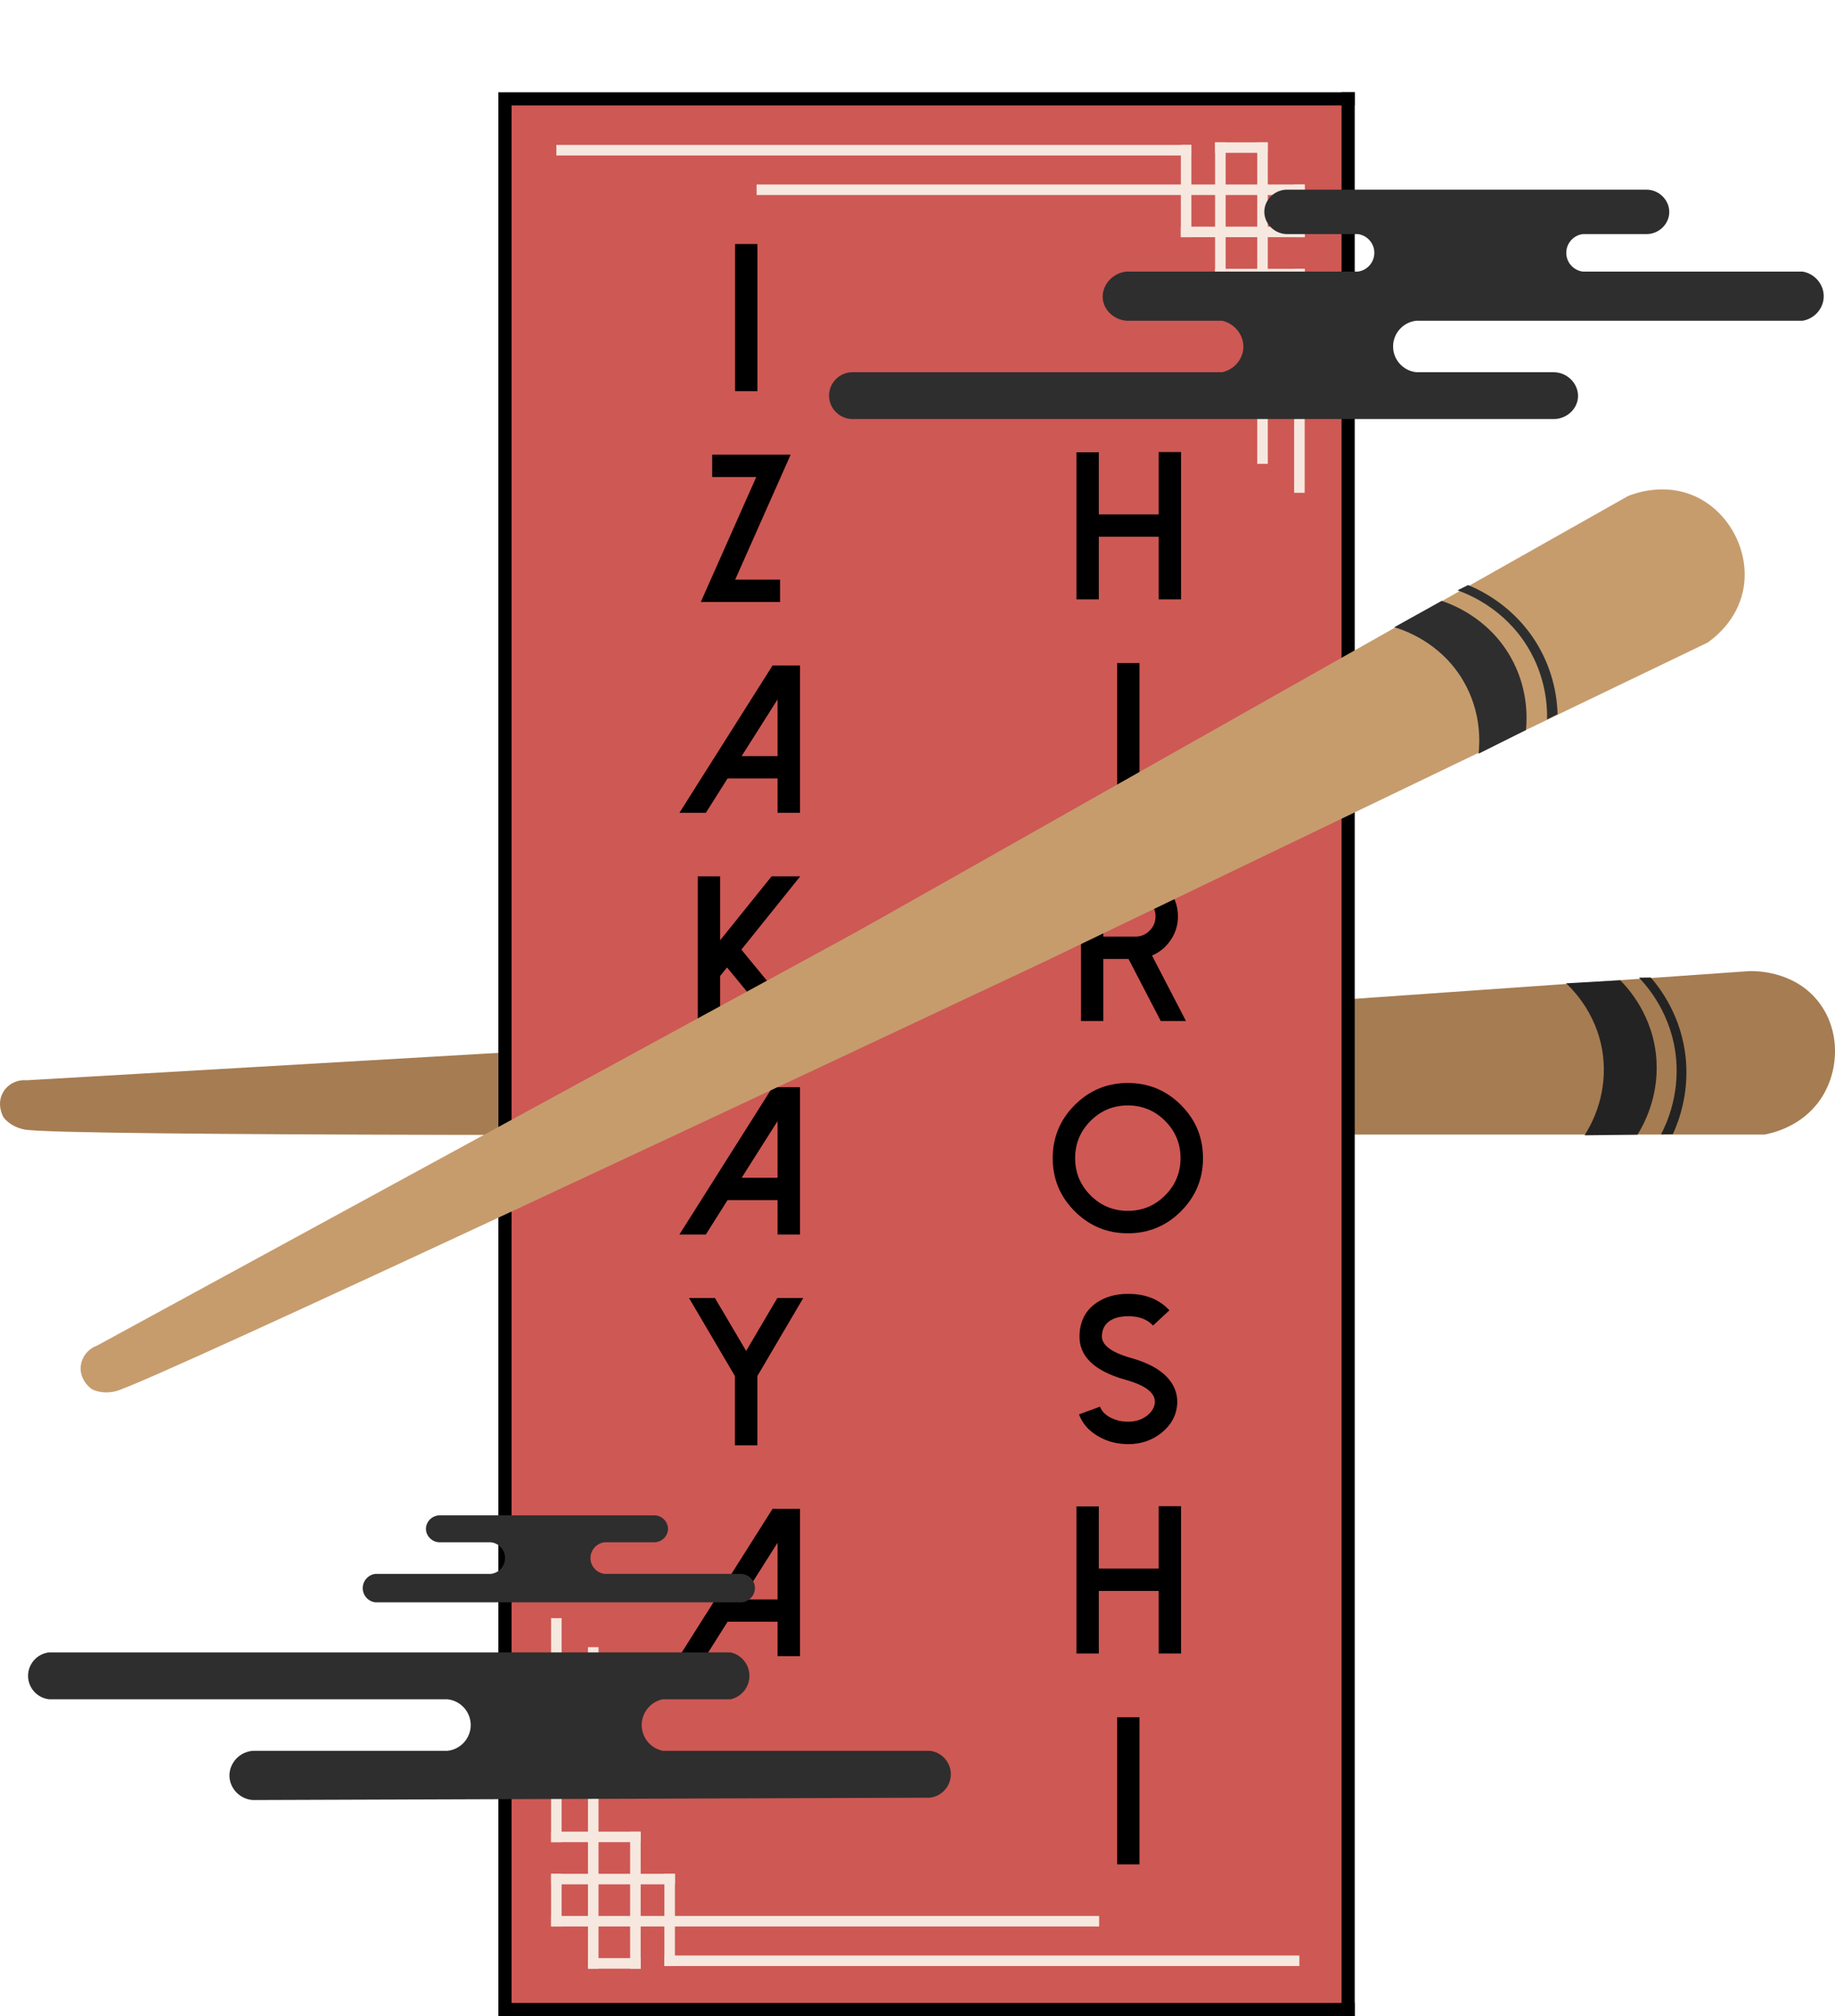 <?xml version="1.0" encoding="UTF-8"?>
<svg id="Logo" xmlns="http://www.w3.org/2000/svg" viewBox="0 0 696.43 765">
  <defs>
    <style>
      .cls-1 {
        fill: #f6e8df;
      }

      .cls-2 {
        fill: #ce5854;
      }

      .cls-3 {
        fill: #c69c6d;
      }

      .cls-4 {
        fill: none;
      }

      .cls-5 {
        fill: #a67c52;
      }

      .cls-6 {
        fill: #232323;
      }

      .cls-7 {
        fill: #2e2e2e;
      }
    </style>
  </defs>
  <path class="cls-5" d="M1.26,414.3c1.83-3.02,5.29-4.73,8.87-4.4,122.84-7.13,245.68-14.27,368.53-21.4,95-6.67,190-13.33,285-20,1.87-.08,16.53-.45,26,11,9.09,10.99,8.64,27.13,1,38-7.12,10.13-18.25,12.5-21,13h-306c-66.47.17-342.13.75-354.53-1.94-5.76-1.25-7.89-4.77-7.89-4.77-.12-.22-2.73-4.94.03-9.49Z"/>
  <rect class="cls-2" x="191.65" y="37.5" width="320" height="725"/>
  <g>
    <rect class="cls-4" x="240.15" y="80.41" width="73.88" height="561.59"/>
    <path d="M287.46,148.42h-8.48v-55.82h8.48v55.82Z"/>
    <path d="M300.07,172.52l-21.05,47.42h17.03v8.48h-30.08l21.05-47.42h-16.72v-8.48h29.77Z"/>
    <path d="M303.63,252.52v55.9h-8.52v-13.05h-18.98l-8.24,13.05h-10.04l35.35-55.9h10.43ZM281.48,286.9h13.63v-21.52l-13.63,21.52Z"/>
    <path d="M303.71,332.52l-22.34,27.81,23.12,28.09h-11.02l-17.54-21.33-2.62,3.24v18.09h-8.48v-55.9h8.48v24.26l19.53-24.26h10.86Z"/>
    <path d="M303.63,412.52v55.9h-8.52v-13.05h-18.98l-8.24,13.05h-10.04l35.35-55.9h10.43ZM281.48,446.9h13.63v-21.52l-13.63,21.52Z"/>
    <path d="M304.86,492.52l-17.42,29.61v26.29h-8.52v-26.29l-17.42-29.61h9.84l11.84,20.08,11.84-20.08h9.84Z"/>
    <path d="M303.63,572.52v55.9h-8.52v-13.05h-18.98l-8.24,13.05h-10.04l35.35-55.9h10.43ZM281.48,606.9h13.63v-21.52l-13.63,21.52Z"/>
  </g>
  <g>
    <rect class="cls-4" x="386.15" y="159.41" width="71.88" height="579.59"/>
    <path d="M448.24,171.52v55.9h-8.48v-23.75h-22.73v23.75h-8.48v-55.82h8.48v23.59h22.73v-23.67h8.48Z"/>
    <path d="M432.46,307.42h-8.48v-55.82h8.48v55.82Z"/>
    <path d="M450.11,387.42h-9.57l-12.23-23.55h-9.57v23.55h-8.48v-55.9h20.62c4.45,0,8.25,1.59,11.41,4.77,3.18,3.15,4.77,6.97,4.77,11.45,0,3.28-.92,6.28-2.77,8.98-1.8,2.66-4.15,4.61-7.07,5.86l12.89,24.84ZM430.89,355.39c2.11,0,3.92-.75,5.43-2.27s2.23-3.28,2.23-5.39-.74-3.96-2.23-5.47c-1.51-1.51-3.32-2.27-5.43-2.27h-12.15v15.39h12.15Z"/>
    <path d="M407.89,459.61c-5.57-5.57-8.36-12.29-8.36-20.16s2.79-14.58,8.36-20.16,12.29-8.36,20.16-8.36,14.58,2.79,20.16,8.36c5.57,5.57,8.36,12.29,8.36,20.16s-2.79,14.58-8.36,20.16-12.29,8.36-20.16,8.36-14.58-2.79-20.16-8.36ZM413.9,425.31c-3.91,3.91-5.86,8.62-5.86,14.14s1.95,10.23,5.86,14.14,8.62,5.86,14.14,5.86,10.23-1.95,14.14-5.86,5.86-8.62,5.86-14.14-1.95-10.23-5.86-14.14-8.62-5.86-14.14-5.86-10.23,1.95-14.14,5.86Z"/>
    <path d="M426.97,547.93c-3.7-.16-7.11-1.15-10.23-2.97-3.54-2.06-5.95-4.82-7.23-8.28l7.97-2.93c.65,1.72,1.99,3.11,4.02,4.18,1.8.91,3.75,1.42,5.86,1.52,3.25.13,5.95-.66,8.09-2.38,1.8-1.46,2.75-3.12,2.85-5,.16-3.57-3.58-6.42-11.21-8.55-11.95-3.36-17.75-9.05-17.38-17.07.23-5.62,2.64-9.83,7.23-12.62,3.49-2.13,7.68-3.09,12.58-2.85,5.94.26,10.7,2.33,14.3,6.21l-6.21,5.78c-2.03-2.19-4.86-3.36-8.48-3.52-2.55-.1-4.73.22-6.52.98-2.81,1.2-4.28,3.33-4.41,6.41-.16,3.52,3.58,6.34,11.21,8.48,6.88,1.93,11.74,4.77,14.61,8.52,1.98,2.6,2.9,5.48,2.77,8.63-.21,4.43-2.21,8.18-6.02,11.25-3.54,2.84-7.79,4.26-12.73,4.26-.37,0-.72-.01-1.05-.04Z"/>
    <path d="M448.24,571.52v55.9h-8.48v-23.75h-22.73v23.75h-8.48v-55.82h8.48v23.59h22.73v-23.67h8.48Z"/>
    <path d="M432.46,707.42h-8.48v-55.82h8.48v55.82Z"/>
  </g>
  <g>
    <rect class="cls-1" x="223.15" y="625" width="4" height="122"/>
    <rect class="cls-1" x="209.15" y="614" width="4" height="85"/>
    <rect class="cls-1" x="239.15" y="695" width="4" height="52"/>
    <rect class="cls-1" x="252.15" y="711" width="4" height="35"/>
    <rect class="cls-1" x="224.15" y="680" width="4" height="34" transform="translate(923.15 470.85) rotate(90)"/>
    <rect class="cls-1" x="230.65" y="689.5" width="4" height="47" transform="translate(945.65 480.35) rotate(90)"/>
    <rect class="cls-1" x="231.15" y="735" width="4" height="20" transform="translate(978.15 511.85) rotate(90)"/>
    <rect class="cls-1" x="311.15" y="625" width="4" height="208" transform="translate(1042.15 415.85) rotate(90)"/>
    <rect class="cls-1" x="370.65" y="623.5" width="4" height="241" transform="translate(1116.65 371.35) rotate(90)"/>
    <rect class="cls-1" x="209.15" y="711" width="4" height="20"/>
  </g>
  <g>
    <rect class="cls-1" x="477.15" y="54" width="4" height="122" transform="translate(958.31 230) rotate(180)"/>
    <rect class="cls-1" x="491.15" y="102" width="4" height="85" transform="translate(986.31 289) rotate(180)"/>
    <rect class="cls-1" x="461.15" y="54" width="4" height="52" transform="translate(926.31 160) rotate(180)"/>
    <rect class="cls-1" x="448.15" y="55" width="4" height="35" transform="translate(900.31 145) rotate(180)"/>
    <rect class="cls-1" x="476.15" y="87" width="4" height="34" transform="translate(374.15 582.15) rotate(-90)"/>
    <rect class="cls-1" x="469.65" y="64.5" width="4" height="47" transform="translate(383.65 559.65) rotate(-90)"/>
    <rect class="cls-1" x="469.15" y="46" width="4" height="20" transform="translate(415.15 527.15) rotate(-90)"/>
    <rect class="cls-1" x="389.15" y="-32" width="4" height="208" transform="translate(319.15 463.15) rotate(-90)"/>
    <rect class="cls-1" x="329.65" y="-63.5" width="4" height="241" transform="translate(274.65 388.65) rotate(-90)"/>
    <rect class="cls-1" x="491.15" y="70" width="4" height="20" transform="translate(986.31 160) rotate(180)"/>
  </g>
  <rect x="509.15" y="35" width="5" height="730"/>
  <rect x="189.15" y="39" width="5" height="726"/>
  <path class="cls-3" d="M30.65,518.38c.36-3.52,2.75-6.54,6.13-7.77,93.66-51.01,187.32-102.02,280.98-153.03,19.83-10.8,36.94-20.84,237.06-133.78,21.04-11.88,42.09-23.75,63.13-35.62,2.67-1.05,13.69-5.05,25.18.05,13.53,6,21.43,21.79,18.36,36.09-2.44,11.37-10.95,17.78-13.47,19.54-83.83,40.33-167.67,80.65-251.5,120.98-71.43,33.64-340.43,160.22-352.67,163.07-5.74,1.34-9.17-.93-9.17-.93-.2-.14-4.58-3.3-4.04-8.59Z"/>
  <path class="cls-7" d="M18.65,627h258.67c4.14.93,7.11,4.64,7.11,8.89s-2.97,7.96-7.11,8.89h-25.78c-4.64.94-8,5.05-8,9.78s3.36,8.84,8,9.78h101.33c4.53.48,8,4.34,8,8.89s-3.47,8.41-8,8.89c-85.63.3-171.26.59-256.89.89-4.85-.32-8.67-4.24-8.89-8.89-.23-4.96,3.7-9.42,8.89-9.78h73.78c5.01-.48,8.89-4.74,8.89-9.78s-3.87-9.3-8.89-9.78H18.65c-4.53-.48-8-4.34-8-8.89s3.47-8.41,8-8.89Z"/>
  <path class="cls-7" d="M166.47,575h82.24c2.84.24,4.96,2.7,4.8,5.4-.14,2.49-2.19,4.58-4.8,4.8h-19.21c-3.06.32-5.4,2.93-5.4,6s2.35,5.67,5.4,6h51.02c3.23-.29,6,2.29,6,5.4s-2.78,5.68-6,5.4h-138.06c-2.73-.32-4.8-2.66-4.8-5.4s2.08-5.08,4.8-5.4h43.82c3.06-.32,5.4-2.93,5.4-6s-2.35-5.67-5.4-6h-19.81c-2.62-.21-4.66-2.31-4.8-4.8-.16-2.69,1.96-5.15,4.8-5.4Z"/>
  <path class="cls-7" d="M488.74,71.96h135.9c5.08-.11,9.13,4.15,8.88,8.88-.23,4.43-4.15,8.11-8.88,7.99h-23.98c-3.54.47-6.22,3.53-6.22,7.11s2.67,6.63,6.22,7.11h83.49c4.79.83,8.21,5.09,7.99,9.77-.2,4.37-3.53,8.12-7.99,8.88h-146.56c-5.01.48-8.88,4.74-8.88,9.77s3.87,9.29,8.88,9.77h52.4c5.39.24,9.35,4.93,8.88,9.77-.41,4.26-4.18,7.83-8.88,7.99h-266.46c-4.87,0-8.88-4.01-8.88-8.88s4.01-8.88,8.88-8.88h140.34c4.39-.99,7.62-4.64,7.99-8.88.42-4.83-2.95-9.48-7.99-10.66h-36.42c-4.65-.42-8.31-3.87-8.88-7.99-.68-4.94,3.2-10.03,8.88-10.66h87.93c3.54-.47,6.22-3.53,6.22-7.11s-2.67-6.63-6.22-7.11h-26.65c-5.08.11-9.13-4.15-8.88-8.88.23-4.43,4.15-8.11,8.88-7.99Z"/>
  <path class="cls-7" d="M561.15,286c.44-3.91,1.27-15.84-6-28-8.67-14.51-22.7-19.03-26-20,6-3.33,12-6.67,18-10,3.56,1.18,17.45,6.22,26,21,6.99,12.09,6.41,23.79,6,28l-18,9Z"/>
  <path class="cls-7" d="M553.15,224c4.14,1.47,17.75,6.88,26.66,21.53,7.01,11.52,7.44,22.71,7.34,27.47l4-2c-.15-5.12-1.17-15.86-8-27-8.71-14.2-21.41-20.12-26-22l-4,2Z"/>
  <path class="cls-6" d="M601.39,430.78c2.15-3.36,8.23-13.82,7.2-28.06-1.23-17-11.72-27.28-14.23-29.61,6.85-.38,13.7-.76,20.54-1.15,2.65,2.63,12.78,13.34,13.78,30.52.82,14.06-4.94,24.42-7.2,28.06-6.7.08-13.4.16-20.09.24Z"/>
  <path class="cls-6" d="M622.04,370.97c3.04,3.16,12.75,14.07,14.13,31.29,1.09,13.55-3.55,23.9-5.76,28.17l4.47-.05c2.16-4.71,6.07-14.92,4.97-28.04-1.41-16.73-10.08-27.69-13.34-31.43l-4.47.05Z"/>
  <rect x="349.15" y="600" width="5" height="325" transform="translate(1114.15 410.85) rotate(90)"/>
  <rect x="349.15" y="-125" width="5" height="325" transform="translate(389.15 -314.15) rotate(90)"/>
</svg>